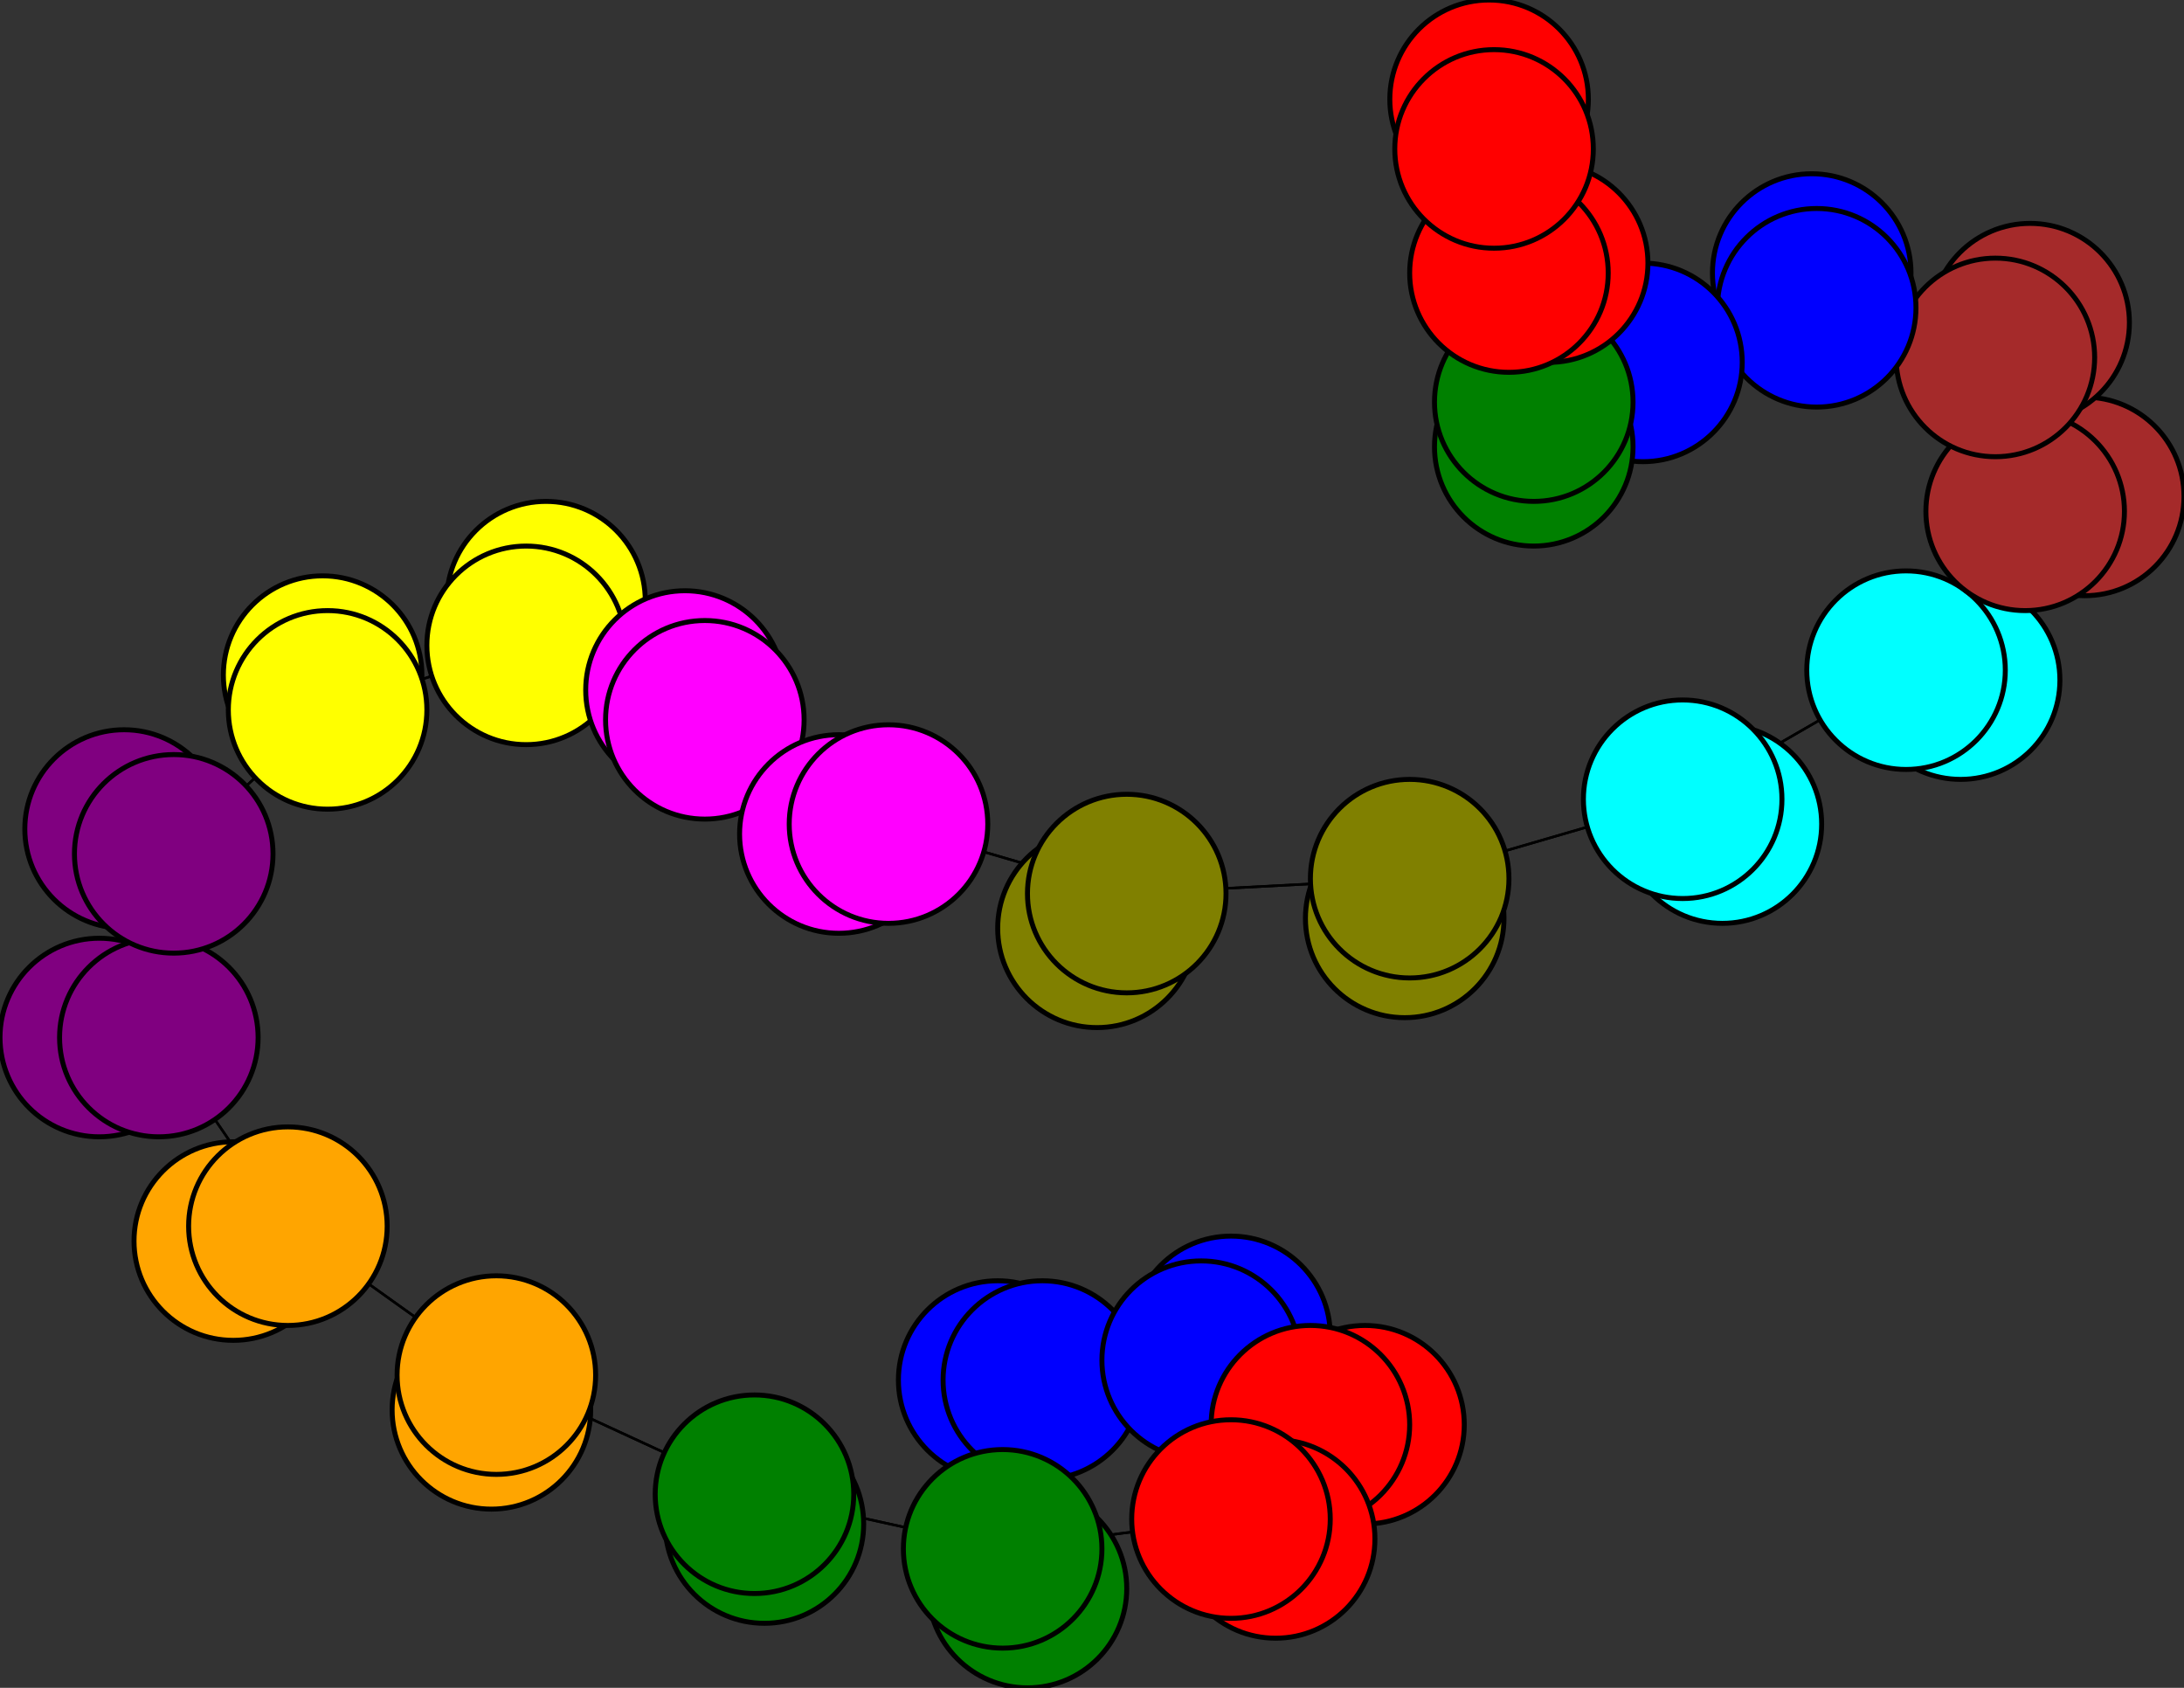<svg width="440" height="340" xmlns="http://www.w3.org/2000/svg">
<rect width="100%" height="100%" fill="#333333" stroke="none"/>
<path stroke-width="20.0" stroke="black" d="M 201 278 210 278"/>
<path stroke-width="0.5" stroke="black" d="M 384 135 408 103"/>
<path stroke-width="20.0" stroke="black" d="M 384 135 395 137"/>
<path stroke-width="0.5" stroke="black" d="M 384 135 339 161"/>
<path stroke-width="20.0" stroke="black" d="M 395 137 384 135"/>
<path stroke-width="0.5" stroke="black" d="M 339 161 384 135"/>
<path stroke-width="20.0" stroke="black" d="M 339 161 347 166"/>
<path stroke-width="0.5" stroke="black" d="M 339 161 284 177"/>
<path stroke-width="20.0" stroke="black" d="M 347 166 339 161"/>
<path stroke-width="0.5" stroke="black" d="M 284 177 339 161"/>
<path stroke-width="20.0" stroke="black" d="M 420 100 408 103"/>
<path stroke-width="20.0" stroke="black" d="M 284 177 283 185"/>
<path stroke-width="20.0" stroke="black" d="M 283 185 284 177"/>
<path stroke-width="0.5" stroke="black" d="M 227 180 284 177"/>
<path stroke-width="20.0" stroke="black" d="M 227 180 221 187"/>
<path stroke-width="0.5" stroke="black" d="M 227 180 179 166"/>
<path stroke-width="20.0" stroke="black" d="M 221 187 227 180"/>
<path stroke-width="0.5" stroke="black" d="M 179 166 227 180"/>
<path stroke-width="20.0" stroke="black" d="M 179 166 169 168"/>
<path stroke-width="0.5" stroke="black" d="M 179 166 142 145"/>
<path stroke-width="20.0" stroke="black" d="M 169 168 179 166"/>
<path stroke-width="0.5" stroke="black" d="M 284 177 227 180"/>
<path stroke-width="0.5" stroke="black" d="M 408 103 384 135"/>
<path stroke-width="20.0" stroke="black" d="M 408 103 420 100"/>
<path stroke-width="0.5" stroke="black" d="M 408 103 402 72"/>
<path stroke-width="8.857" stroke="black" d="M 300 20 301 30"/>
<path stroke-width="0.5" stroke="black" d="M 304 55 301 30"/>
<path stroke-width="20.0" stroke="black" d="M 304 55 312 53"/>
<path stroke-width="0.5" stroke="black" d="M 304 55 309 81"/>
<path stroke-width="20.0" stroke="black" d="M 312 53 304 55"/>
<path stroke-width="0.5" stroke="black" d="M 309 81 304 55"/>
<path stroke-width="20.0" stroke="black" d="M 309 81 309 90"/>
<path stroke-width="0.5" stroke="black" d="M 309 81 331 73"/>
<path stroke-width="20.0" stroke="black" d="M 309 90 309 81"/>
<path stroke-width="0.5" stroke="black" d="M 331 73 309 81"/>
<path stroke-width="20.0" stroke="black" d="M 331 73 321 74"/>
<path stroke-width="0.5" stroke="black" d="M 331 73 366 62"/>
<path stroke-width="20.0" stroke="black" d="M 321 74 331 73"/>
<path stroke-width="0.5" stroke="black" d="M 366 62 331 73"/>
<path stroke-width="20.0" stroke="black" d="M 366 62 365 55"/>
<path stroke-width="0.5" stroke="black" d="M 366 62 402 72"/>
<path stroke-width="20.0" stroke="black" d="M 365 55 366 62"/>
<path stroke-width="0.5" stroke="black" d="M 402 72 366 62"/>
<path stroke-width="20.0" stroke="black" d="M 402 72 409 65"/>
<path stroke-width="0.5" stroke="black" d="M 402 72 408 103"/>
<path stroke-width="20.0" stroke="black" d="M 409 65 402 72"/>
<path stroke-width="0.5" stroke="black" d="M 142 145 179 166"/>
<path stroke-width="20.0" stroke="black" d="M 142 145 138 139"/>
<path stroke-width="0.5" stroke="black" d="M 142 145 106 130"/>
<path stroke-width="20.0" stroke="black" d="M 138 139 142 145"/>
<path stroke-width="20.0" stroke="black" d="M 152 301 154 307"/>
<path stroke-width="0.5" stroke="black" d="M 152 301 202 312"/>
<path stroke-width="20.0" stroke="black" d="M 154 307 152 301"/>
<path stroke-width="0.5" stroke="black" d="M 202 312 152 301"/>
<path stroke-width="20.0" stroke="black" d="M 202 312 207 320"/>
<path stroke-width="0.5" stroke="black" d="M 202 312 248 306"/>
<path stroke-width="20.0" stroke="black" d="M 207 320 202 312"/>
<path stroke-width="0.5" stroke="black" d="M 248 306 202 312"/>
<path stroke-width="20.0" stroke="black" d="M 248 306 257 310"/>
<path stroke-width="0.5" stroke="black" d="M 248 306 264 287"/>
<path stroke-width="20.0" stroke="black" d="M 257 310 248 306"/>
<path stroke-width="0.5" stroke="black" d="M 264 287 248 306"/>
<path stroke-width="20.0" stroke="black" d="M 264 287 275 287"/>
<path stroke-width="0.5" stroke="black" d="M 264 287 242 274"/>
<path stroke-width="20.0" stroke="black" d="M 275 287 264 287"/>
<path stroke-width="0.5" stroke="black" d="M 242 274 264 287"/>
<path stroke-width="20.0" stroke="black" d="M 242 274 248 269"/>
<path stroke-width="0.5" stroke="black" d="M 242 274 210 278"/>
<path stroke-width="20.0" stroke="black" d="M 248 269 242 274"/>
<path stroke-width="0.5" stroke="black" d="M 210 278 242 274"/>
<path stroke-width="20.0" stroke="black" d="M 210 278 201 278"/>
<path stroke-width="0.5" stroke="black" d="M 152 301 100 277"/>
<path stroke-width="0.5" stroke="black" d="M 301 30 304 55"/>
<path stroke-width="20.0" stroke="black" d="M 99 284 100 277"/>
<path stroke-width="20.0" stroke="black" d="M 100 277 99 284"/>
<path stroke-width="0.5" stroke="black" d="M 106 130 142 145"/>
<path stroke-width="20.0" stroke="black" d="M 106 130 110 121"/>
<path stroke-width="0.5" stroke="black" d="M 106 130 66 143"/>
<path stroke-width="20.0" stroke="black" d="M 110 121 106 130"/>
<path stroke-width="0.5" stroke="black" d="M 66 143 106 130"/>
<path stroke-width="20.0" stroke="black" d="M 66 143 65 136"/>
<path stroke-width="0.5" stroke="black" d="M 66 143 35 172"/>
<path stroke-width="20.0" stroke="black" d="M 65 136 66 143"/>
<path stroke-width="0.5" stroke="black" d="M 35 172 66 143"/>
<path stroke-width="20.0" stroke="black" d="M 35 172 25 167"/>
<path stroke-width="0.5" stroke="black" d="M 35 172 32 209"/>
<path stroke-width="20.0" stroke="black" d="M 25 167 35 172"/>
<path stroke-width="0.5" stroke="black" d="M 32 209 35 172"/>
<path stroke-width="20.0" stroke="black" d="M 32 209 20 209"/>
<path stroke-width="0.5" stroke="black" d="M 32 209 58 247"/>
<path stroke-width="20.0" stroke="black" d="M 20 209 32 209"/>
<path stroke-width="0.5" stroke="black" d="M 58 247 32 209"/>
<path stroke-width="20.0" stroke="black" d="M 58 247 47 250"/>
<path stroke-width="0.5" stroke="black" d="M 58 247 100 277"/>
<path stroke-width="20.0" stroke="black" d="M 47 250 58 247"/>
<path stroke-width="0.5" stroke="black" d="M 100 277 58 247"/>
<path stroke-width="0.5" stroke="black" d="M 100 277 152 301"/>
<path stroke-width="8.857" stroke="black" d="M 301 30 300 20"/>
<circle cx="201" cy="278" r="20.0" style="fill:blue;stroke:black;stroke-width:1.0"/>
<circle cx="210" cy="278" r="20.0" style="fill:blue;stroke:black;stroke-width:1.0"/>
<circle cx="248" cy="269" r="20.0" style="fill:blue;stroke:black;stroke-width:1.0"/>
<circle cx="242" cy="274" r="20.0" style="fill:blue;stroke:black;stroke-width:1.0"/>
<circle cx="275" cy="287" r="20.0" style="fill:red;stroke:black;stroke-width:1.0"/>
<circle cx="264" cy="287" r="20.0" style="fill:red;stroke:black;stroke-width:1.0"/>
<circle cx="257" cy="310" r="20.0" style="fill:red;stroke:black;stroke-width:1.0"/>
<circle cx="248" cy="306" r="20.0" style="fill:red;stroke:black;stroke-width:1.0"/>
<circle cx="207" cy="320" r="20.0" style="fill:green;stroke:black;stroke-width:1.0"/>
<circle cx="202" cy="312" r="20.0" style="fill:green;stroke:black;stroke-width:1.0"/>
<circle cx="154" cy="307" r="20.0" style="fill:green;stroke:black;stroke-width:1.0"/>
<circle cx="152" cy="301" r="20.0" style="fill:green;stroke:black;stroke-width:1.0"/>
<circle cx="99" cy="284" r="20.0" style="fill:orange;stroke:black;stroke-width:1.0"/>
<circle cx="100" cy="277" r="20.0" style="fill:orange;stroke:black;stroke-width:1.0"/>
<circle cx="47" cy="250" r="20.0" style="fill:orange;stroke:black;stroke-width:1.0"/>
<circle cx="58" cy="247" r="20.0" style="fill:orange;stroke:black;stroke-width:1.0"/>
<circle cx="20" cy="209" r="20.0" style="fill:purple;stroke:black;stroke-width:1.0"/>
<circle cx="32" cy="209" r="20.0" style="fill:purple;stroke:black;stroke-width:1.0"/>
<circle cx="25" cy="167" r="20.0" style="fill:purple;stroke:black;stroke-width:1.0"/>
<circle cx="35" cy="172" r="20.0" style="fill:purple;stroke:black;stroke-width:1.0"/>
<circle cx="65" cy="136" r="20.0" style="fill:yellow;stroke:black;stroke-width:1.0"/>
<circle cx="66" cy="143" r="20.0" style="fill:yellow;stroke:black;stroke-width:1.0"/>
<circle cx="110" cy="121" r="20.0" style="fill:yellow;stroke:black;stroke-width:1.0"/>
<circle cx="106" cy="130" r="20.0" style="fill:yellow;stroke:black;stroke-width:1.0"/>
<circle cx="138" cy="139" r="20.0" style="fill:fuchsia;stroke:black;stroke-width:1.0"/>
<circle cx="142" cy="145" r="20.0" style="fill:fuchsia;stroke:black;stroke-width:1.0"/>
<circle cx="169" cy="168" r="20.0" style="fill:fuchsia;stroke:black;stroke-width:1.0"/>
<circle cx="179" cy="166" r="20.0" style="fill:fuchsia;stroke:black;stroke-width:1.0"/>
<circle cx="221" cy="187" r="20.0" style="fill:olive;stroke:black;stroke-width:1.0"/>
<circle cx="227" cy="180" r="20.0" style="fill:olive;stroke:black;stroke-width:1.0"/>
<circle cx="283" cy="185" r="20.0" style="fill:olive;stroke:black;stroke-width:1.0"/>
<circle cx="284" cy="177" r="20.0" style="fill:olive;stroke:black;stroke-width:1.0"/>
<circle cx="347" cy="166" r="20.0" style="fill:aqua;stroke:black;stroke-width:1.0"/>
<circle cx="339" cy="161" r="20.0" style="fill:aqua;stroke:black;stroke-width:1.0"/>
<circle cx="395" cy="137" r="20.0" style="fill:aqua;stroke:black;stroke-width:1.0"/>
<circle cx="384" cy="135" r="20.0" style="fill:aqua;stroke:black;stroke-width:1.0"/>
<circle cx="420" cy="100" r="20.0" style="fill:brown;stroke:black;stroke-width:1.0"/>
<circle cx="408" cy="103" r="20.0" style="fill:brown;stroke:black;stroke-width:1.0"/>
<circle cx="409" cy="65" r="20.0" style="fill:brown;stroke:black;stroke-width:1.0"/>
<circle cx="402" cy="72" r="20.0" style="fill:brown;stroke:black;stroke-width:1.0"/>
<circle cx="365" cy="55" r="20.0" style="fill:blue;stroke:black;stroke-width:1.0"/>
<circle cx="366" cy="62" r="20.0" style="fill:blue;stroke:black;stroke-width:1.0"/>
<circle cx="321" cy="74" r="20.0" style="fill:blue;stroke:black;stroke-width:1.0"/>
<circle cx="331" cy="73" r="20.0" style="fill:blue;stroke:black;stroke-width:1.0"/>
<circle cx="309" cy="90" r="20.0" style="fill:green;stroke:black;stroke-width:1.0"/>
<circle cx="309" cy="81" r="20.0" style="fill:green;stroke:black;stroke-width:1.0"/>
<circle cx="312" cy="53" r="20.0" style="fill:red;stroke:black;stroke-width:1.0"/>
<circle cx="304" cy="55" r="20.0" style="fill:red;stroke:black;stroke-width:1.0"/>
<circle cx="300" cy="20" r="20.0" style="fill:red;stroke:black;stroke-width:1.0"/>
<circle cx="301" cy="30" r="20.0" style="fill:red;stroke:black;stroke-width:1.0"/>
</svg>
